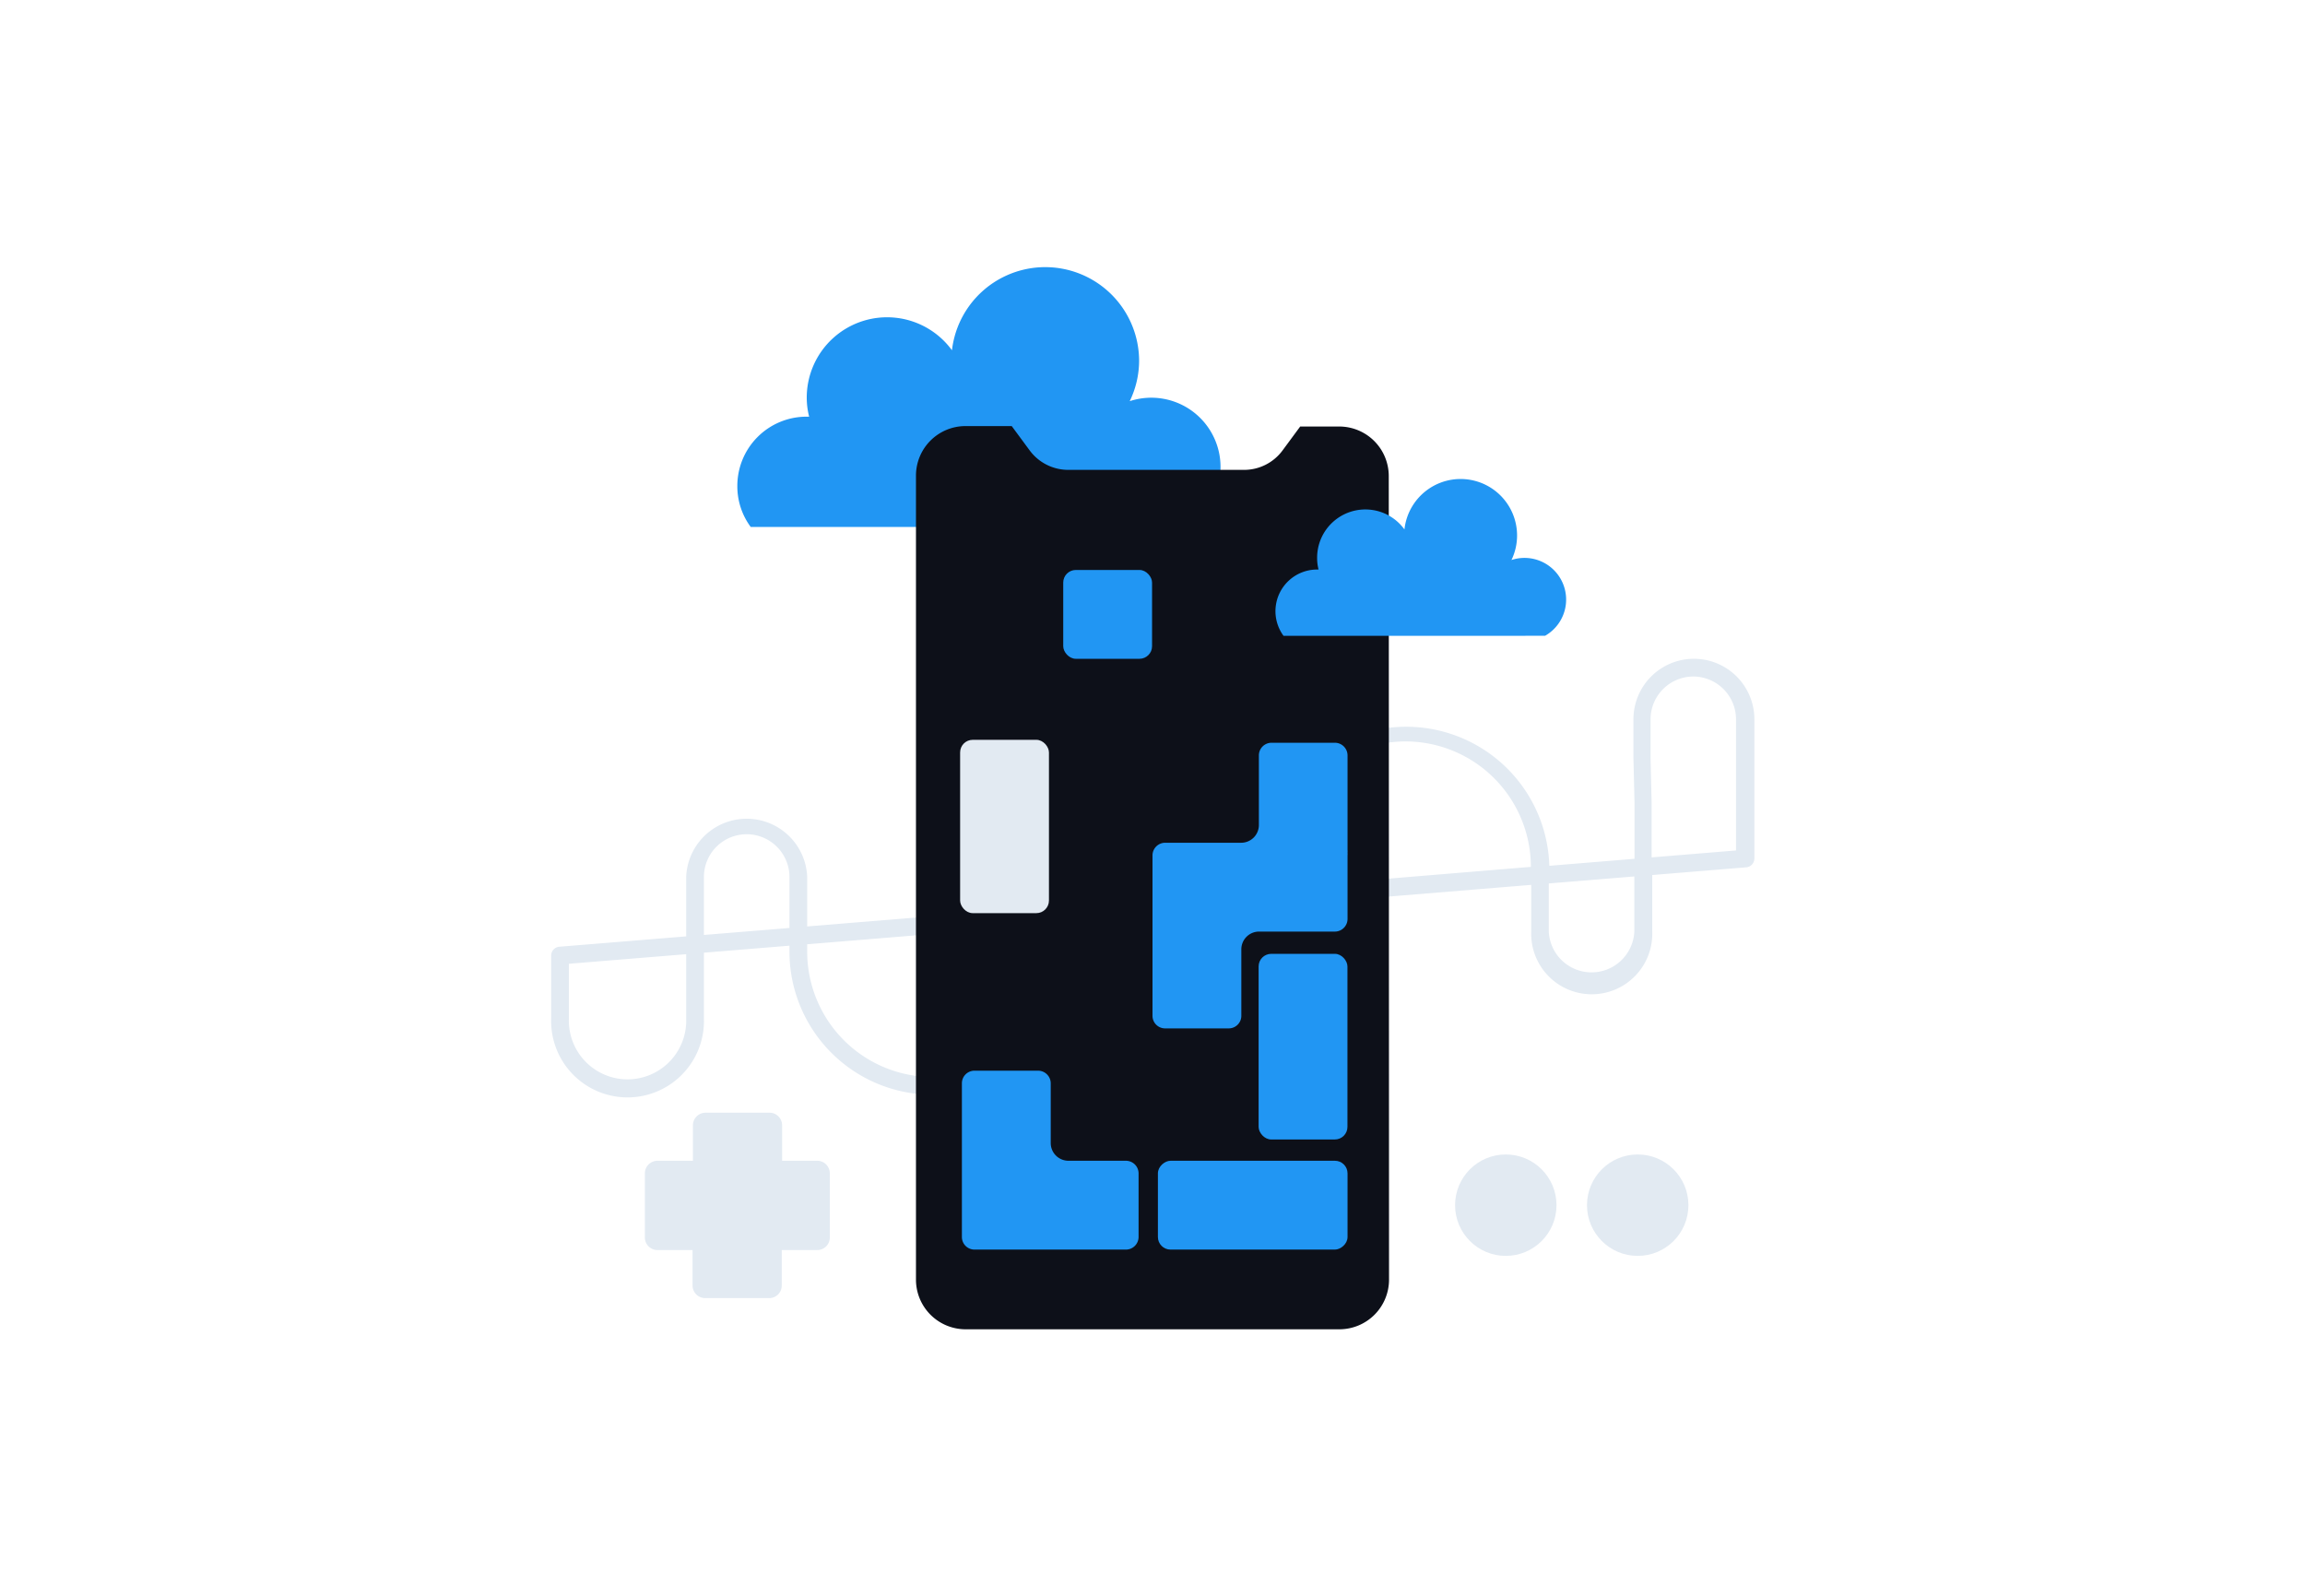 <svg id="Layer_1" data-name="Layer 1" xmlns="http://www.w3.org/2000/svg" viewBox="0 0 260 180"><title>Flat Web Illustrations Pack - Scene 45</title><path d="M126.05,59.44H84.68a7.71,7.71,0,0,1-1.51-4.61A7.81,7.81,0,0,1,91,47h.27A8.74,8.74,0,0,1,91,44.85a9.06,9.06,0,0,1,16.38-5.34,10.59,10.59,0,0,1,21.11,1.13,10.48,10.48,0,0,1-1.06,4.61,7.81,7.81,0,0,1,6.33,14.19Z" fill="#2196F3"/><path d="M137.64,130.81a6.83,6.83,0,0,1-6.82-6.83V119.6l.12-5V103.24l-9.61.78v3.32a16.14,16.14,0,1,1-32.28,0v-.67l-9.65.79v7.41a8.62,8.62,0,1,1-17.23,0v-7.08a1,1,0,0,1,.91-1l14.32-1.17v-6.7a6.83,6.83,0,0,1,13.65,0v5.58l28.28-2.32,0-2.1a6.83,6.83,0,1,1,13.65,0v1l9.49-.77,0-2.51a16.15,16.15,0,0,1,32.29-.14l9.61-.79V90.53l-.12-5v-4.4a6.82,6.82,0,1,1,13.64,0V96.83a1,1,0,0,1-.91,1l-10.61.87v6.36a6.83,6.83,0,1,1-13.65,0l0-2.08V99.81l-28.26,2.32,0,6.16V124A6.83,6.83,0,0,1,137.64,130.81Zm-4.7-27.74v11.52l-.12,5V124a4.83,4.83,0,1,0,9.65,0l0-21.69Zm-41.89,3.44v.83a14.14,14.14,0,1,0,28.28,0v-3.15Zm-26.88,2.2v6.16a6.62,6.62,0,1,0,13.23,0v-7.24ZM174.7,99.65l0,5.42a4.83,4.83,0,0,0,9.65,0V98.86ZM84.22,94.1a4.82,4.82,0,0,0-4.82,4.82v6.54l9.65-.79V98.92A4.83,4.83,0,0,0,84.22,94.1Zm41.9,1.14a4.83,4.83,0,0,0-4.83,4.82l0,2,9.61-.79v-1.17A4.82,4.82,0,0,0,126.12,95.24Zm32.44-11.61a14.17,14.17,0,0,0-14.15,14.15l0,2.34,28.27-2.34A14.16,14.16,0,0,0,158.56,83.63ZM191,76.31a4.83,4.83,0,0,0-4.82,4.83v4.38l.12,5v6.19l9.52-.78V81.14A4.83,4.83,0,0,0,191,76.31Z" fill="#e2eaf2"/><path d="M92.22,130.93h-4v-4a1.42,1.42,0,0,0-1.42-1.42H79.59a1.43,1.43,0,0,0-1.43,1.42v4h-4a1.43,1.43,0,0,0-1.42,1.43v7.17A1.42,1.42,0,0,0,74.12,141h4v4a1.42,1.42,0,0,0,1.43,1.42h7.17A1.41,1.41,0,0,0,88.18,145v-4h4a1.41,1.41,0,0,0,1.42-1.42v-7.17A1.42,1.42,0,0,0,92.22,130.93Z" fill="#e2eaf2"/><path d="M156.68,144.35a5.6,5.6,0,0,1-5.59,5.59H108.91a5.6,5.6,0,0,1-5.59-5.59V53.64a5.59,5.59,0,0,1,5.59-5.58h5.21l2,2.71A5.41,5.41,0,0,0,120.49,53h19.84a5.39,5.39,0,0,0,4.33-2.18l2-2.71h4.4a5.59,5.59,0,0,1,5.59,5.58Z" fill="#0d1019"/><rect x="119.93" y="64.29" width="10.02" height="10.02" rx="1.42" fill="#2196F3"/><rect x="108.3" y="83.45" width="10.02" height="19.55" rx="1.42" fill="#e2eaf2"/><path d="M152,85.2a1.43,1.43,0,0,0-1.43-1.42H143.4A1.43,1.43,0,0,0,142,85.2v7.86a2,2,0,0,1-2,2h-8.55A1.43,1.43,0,0,0,130,96.48v18.1a1.42,1.42,0,0,0,1.42,1.42h7.18a1.42,1.42,0,0,0,1.42-1.42v-7.5a2,2,0,0,1,2-2h8.55a1.43,1.43,0,0,0,1.43-1.42V96.48a1.54,1.54,0,0,0,0-.3,1.65,1.65,0,0,0,0-.31Z" fill="#2196F3"/><rect x="141.97" y="107.59" width="10.02" height="20.94" rx="1.42" fill="#2196F3"/><rect x="136.29" y="125.24" width="10.02" height="21.39" rx="1.42" transform="translate(277.24 -5.36) rotate(90)" fill="#2196F3"/><path d="M127,130.93h-6.48a2,2,0,0,1-2-2V122.2a1.43,1.43,0,0,0-1.43-1.43h-7.17a1.42,1.42,0,0,0-1.42,1.43v17.33a1.42,1.42,0,0,0,1.42,1.42H127a1.43,1.43,0,0,0,1.43-1.42v-7.17A1.43,1.43,0,0,0,127,130.93Z" fill="#2196F3"/><circle cx="184.73" cy="135.94" r="5.72" fill="#e2eaf2"/><circle cx="169.85" cy="135.94" r="5.72" fill="#e2eaf2"/><path d="M169.67,71.72H144.78a4.7,4.7,0,0,1,3.79-7.48h.16a5.17,5.17,0,0,1-.16-1.31,5.44,5.44,0,0,1,9.85-3.21,6.37,6.37,0,1,1,12.07,3.45,4.59,4.59,0,0,1,1.48-.24,4.7,4.7,0,0,1,2.32,8.78Z" fill="#2196F3"/></svg>